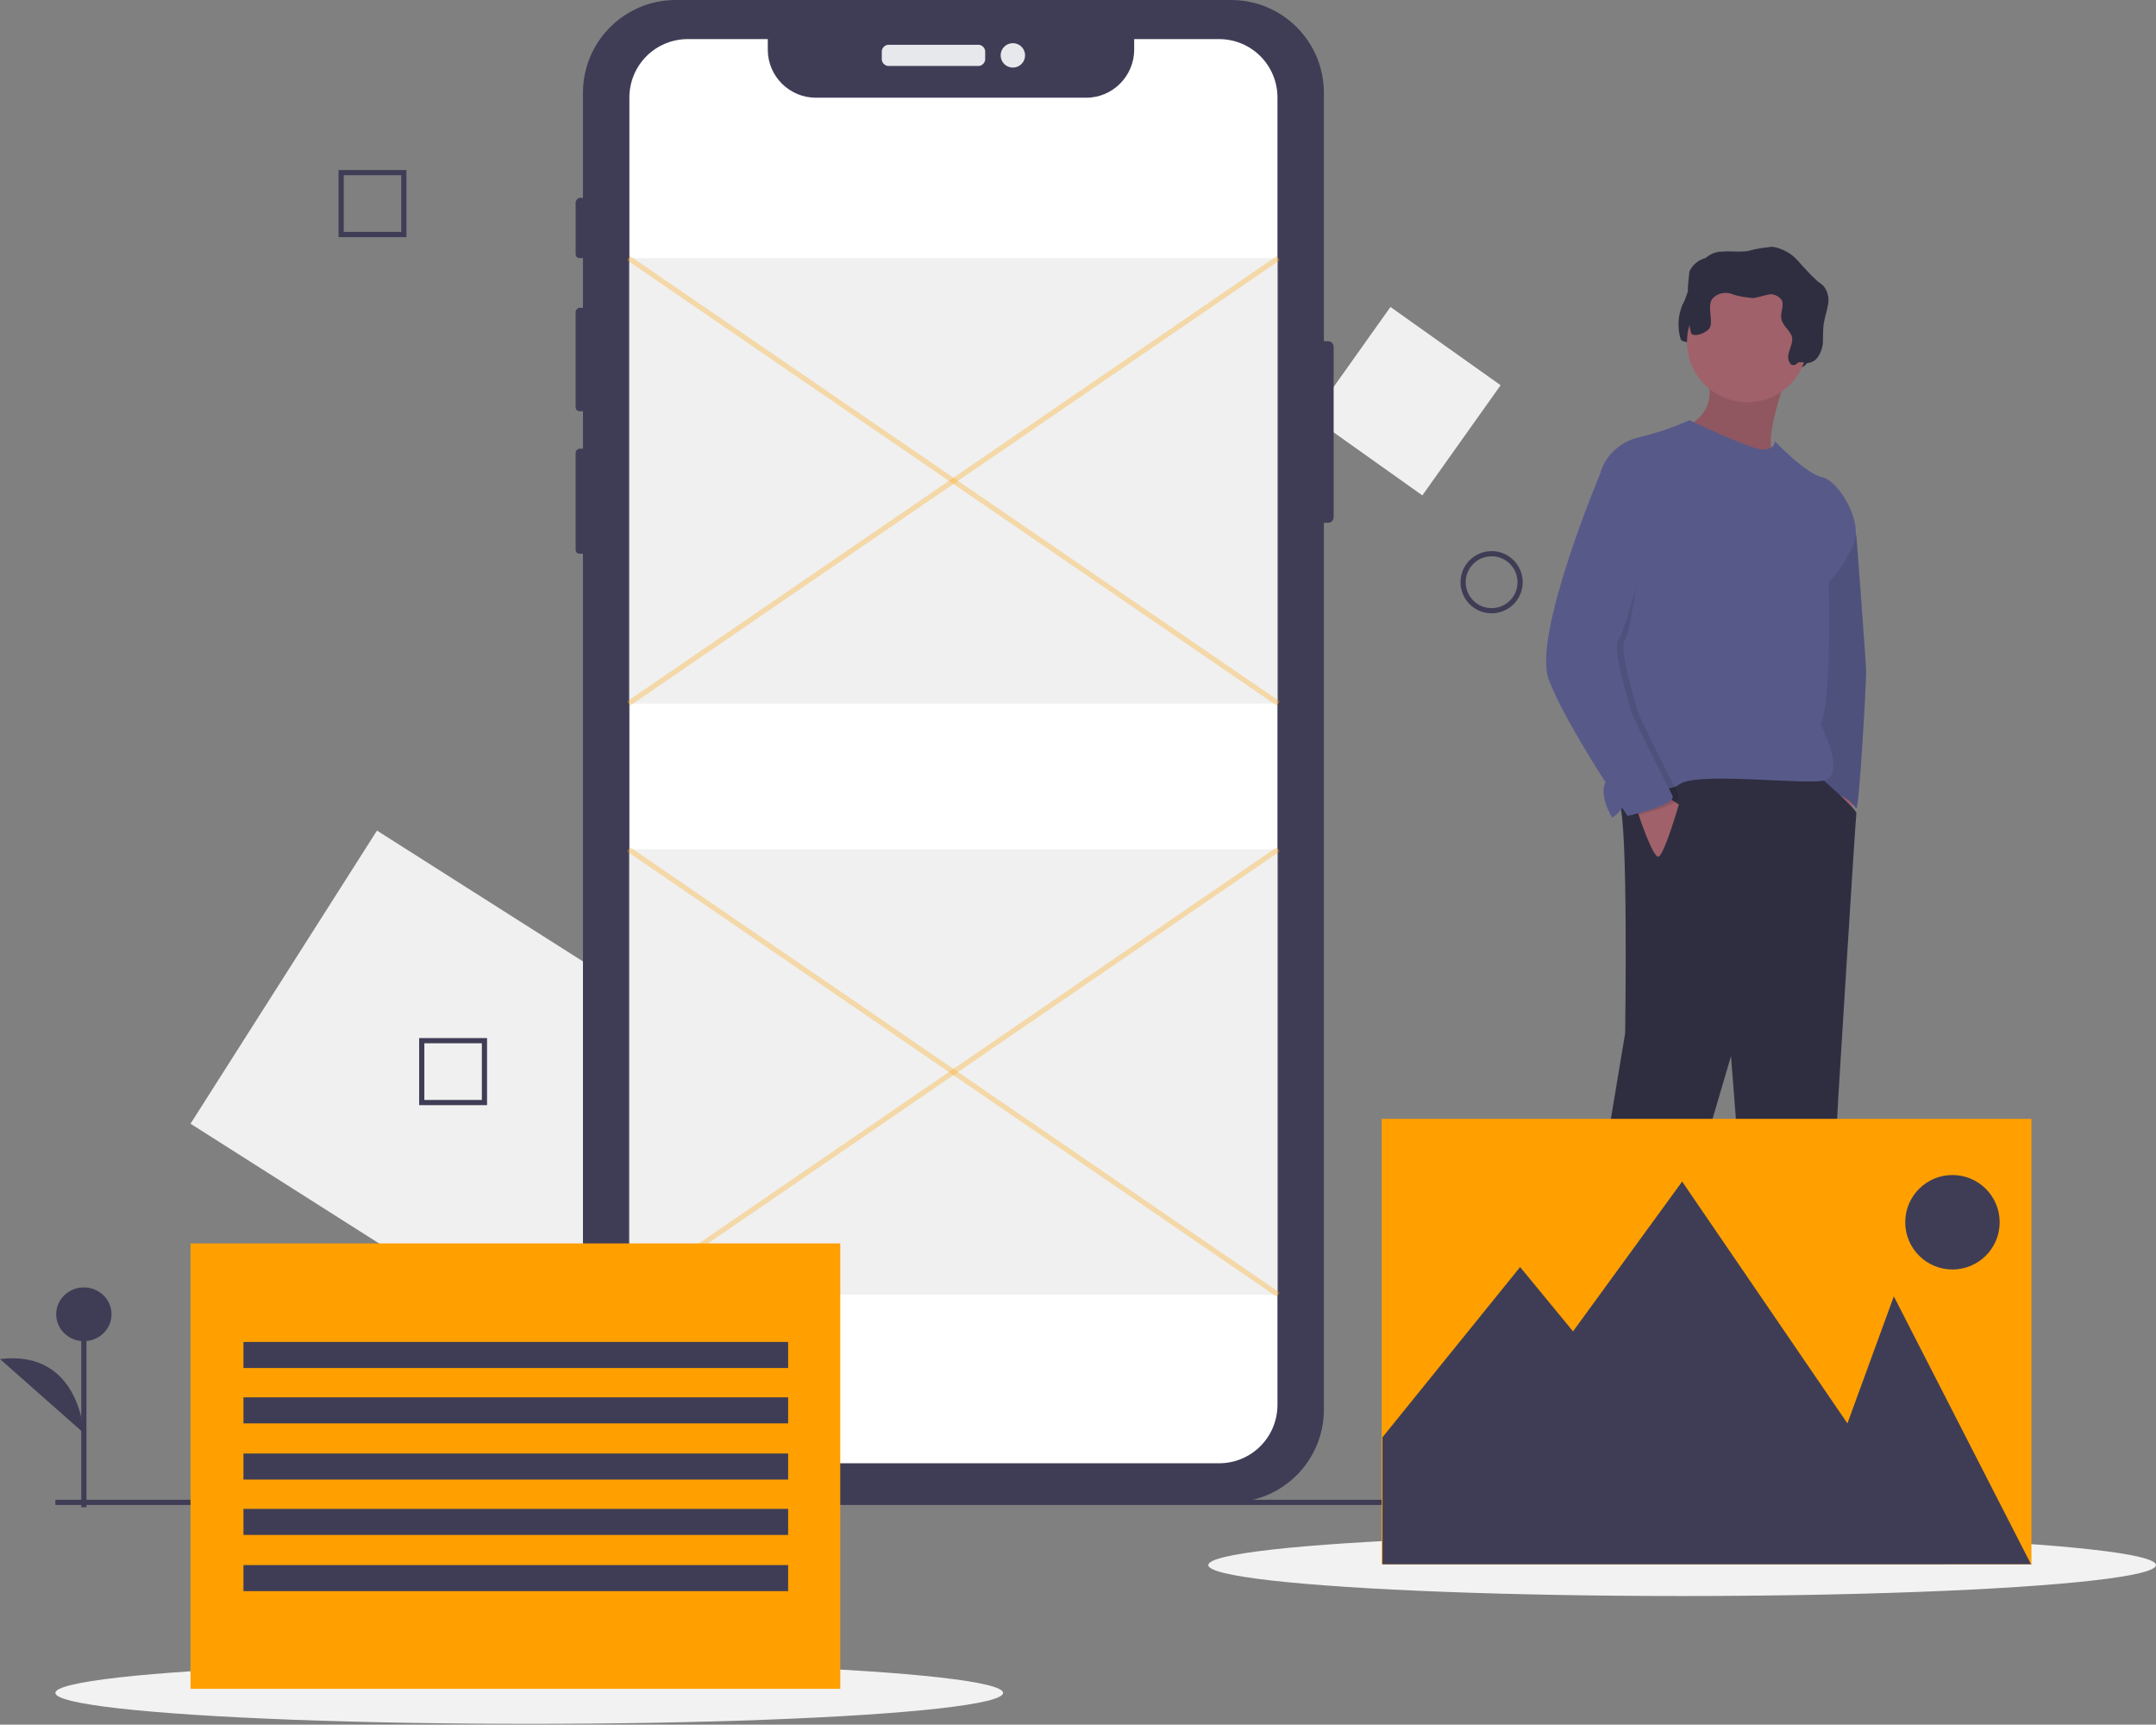 <?xml version="1.0" encoding="utf-8"?>
<!-- Generator: Adobe Illustrator 19.2.1, SVG Export Plug-In . SVG Version: 6.00 Build 0)  -->
<svg version="1.1" id="undraw_insert_block_efyb" xmlns="http://www.w3.org/2000/svg" xmlns:xlink="http://www.w3.org/1999/xlink"
	 x="0px" y="0px" viewBox="0 0 264.8 211.8" style="enable-background:new 0 0 264.8 211.8;" xml:space="preserve">
<rect x="0" y="0" width="264.8" height="211.8" fill="#808080" stroke="none"/>
<style type="text/css">
	.st0{fill:#F0F0F0;}
	.st1{fill:#2F2E41;}
	.st2{fill:#A0616A;}
	.st3{fill:#575A89;}
	.st4{opacity:0.1;enable-background:new    ;}
	.st5{fill:#F2F2F2;}
	.st6{fill:none;stroke:#3F3D56;stroke-width:0.638;stroke-miterlimit:10;}
	.st7{fill:#3F3D56;stroke:#3F3D56;stroke-width:0.638;stroke-miterlimit:10;}
	.st8{fill:#3F3D56;}
	.st9{fill:#E6E8EC;}
	.st10{fill:#FFFFFF;}
	.st11{opacity:0.3;fill:#CCCCCC;enable-background:new    ;}
	.st12{opacity:0.3;fill:none;stroke:#FFA000;stroke-width:0.638;stroke-miterlimit:10;enable-background:new    ;}
	.st13{fill:#FFA000;}
</style>
<path id="Path" class="st0" d="M70.9,161.3l19.8-31.1L46.3,102l-22.9,36l36.7,23.3H70.9z"/>
<path id="Path-2" class="st1" d="M219.2,45.5c-0.3,0.1-0.6,0-0.7-0.3c-0.6-0.9,0.5-2.1,0.3-3.1c-0.2-0.8-1.1-1.3-1.3-2.2
	c-0.2-0.8,0.4-1.7,0-2.4c-0.4-0.5-1.1-0.8-1.7-0.6c-0.6,0.1-1.3,0.4-1.9,0.4c-0.9-0.1-1.7-0.2-2.5-0.5c-0.8-0.3-1.8-0.1-2.4,0.6
	c-0.6,0.9,0,2.2-0.2,3.3c-0.2,0.9-0.9,1.6-0.9,2.5c0,0.3,0.8,0.1,0.8,0.4c0,0.3,0.3,0,0,0c-0.3-0.1-0.5-0.3-0.5-0.6
	c0-0.3-0.5-0.3-0.5-0.6c0-0.6-1.1-0.2-1.3-0.8c-0.4-1.4-0.3-2.8,0.2-4.1c0.3-0.5,0.5-1.1,0.7-1.7c0-0.8,0.1-1.6,0.2-2.5
	c0.5-1,1.5-1.7,2.7-1.7c1.1-0.1,2.2,0.1,3.3-0.1c1-0.3,2-0.4,2.9-0.5c1.2,0.2,2.3,0.8,3.1,1.7c0.8,0.9,1.6,1.8,2.5,2.6
	c0.3,0.2,0.6,0.4,0.8,0.7c0.4,0.6,0.6,1.4,0.4,2.2c-0.1,0.7-0.4,1.5-0.5,2.2c-0.1,0.7-0.1,1.4-0.1,2.1c0,0.7-0.2,1.4-0.6,2
	c-0.3,0.5-0.9,0.8-1.5,0.8c-0.2,0-0.4-0.2-0.6-0.1C219.5,45.2,219.4,45.4,219.2,45.5z"/>
<path id="Path-3" class="st2" d="M227.8,97l-0.7,4.5l-1.5-2l0.8-3.1L227.8,97z"/>
<path id="Path-4" class="st3" d="M226.8,62.7l1.2,3.1c0,0,1.2,15.6,1.2,16.8s-0.8,16.1-1.2,16.7c0,0-1.4-2-3.2-1.7s-1.1-5.3-1.1-5.3
	L222,78.4l0.3-7L226.8,62.7z"/>
<path id="Path-5" class="st4" d="M226.8,62.7l1.2,3.1c0,0,1.2,15.6,1.2,16.8s-0.8,16.1-1.2,16.7c0,0-1.4-2-3.2-1.7s-1.1-5.3-1.1-5.3
	L222,78.4l0.3-7L226.8,62.7z"/>
<path id="Path-6" class="st2" d="M219.6,45.8c0,0-3.5,8.9-1.5,10.6c2,1.7-11.2-2.9-11.2-2.9l0.3-1.2c0,0,4.3-1.7,2.2-6.6
	C207.3,40.9,219.6,45.8,219.6,45.8z"/>
<path id="Path-7" class="st4" d="M219.6,45.8c0,0-3.5,8.9-1.5,10.6c2,1.7-11.2-2.9-11.2-2.9l0.3-1.2c0,0,4.3-1.7,2.2-6.6
	C207.3,40.9,219.6,45.8,219.6,45.8z"/>
<path id="Path-8" class="st3" d="M225.1,164.4c0.8-0.2,1.7,0,2.3,0.6c1.3,1.3,2.6,2.5,4,3.7c0,0,6.1-0.6,7,2.4
	c0.8,3.1-9.6,3.1-12.2,2.3c-2.5-0.7-3.1,0-3.1,0s-7.8,0.6-7.8-0.6c0-1.3,0.7-5.6,0.7-5.6L225.1,164.4z"/>
<path id="Path-9" class="st3" d="M200.2,171.5l1.4,4.2c0,0,4.1,5.7,1.8,6.9s-10.6,2.3-10.6-0.7V176c0,0,0.8-4.1,1.7-4.5
	S200.2,171.5,200.2,171.5z"/>
<path id="Path-10" class="st1" d="M223.6,95.5c0,0,4.5,3.9,4.4,4.4c-0.1,0.5-2.2,34.5-2.2,34.5l-1.2,22c0,0,1.5,5.2,0.7,6.3
	c-0.7,1.2,1.1,1.5,1.1,1.5s-7.6,6.9-10.8,3.9l-3-38.4l-8.2,27.9c0,0-1.4,14.8-3,14.8c-1.6,0-8,0.3-7.9-0.5c0.1-0.8-0.3-7.3,0.4-11.1
	s5.7-33.9,5.7-33.9s0.4-25.8-0.7-28.2s0.6-5,0.6-5l7.4-2.9l8.9,1.1L223.6,95.5z"/>
<ellipse id="Oval" class="st2" cx="214.6" cy="42" rx="7.4" ry="7.4"/>
<path id="Path-11" class="st3" d="M196.6,57.9c0.7-2.1,2.5-3.7,4.7-4.2c2.1-0.5,4.2-1.2,6.2-2.1c0,0,7.5,3.6,9,3.6s1.5-1,1.5-1
	s3.8,4,5.8,4.4s5,5.4,3.9,8.1c-0.7,1.8-1.8,3.4-3.1,4.8c0,0,0.4,14.8-1,17.5c0,0,3.4,6.4,0.2,6.9c-3.2,0.4-15.4-1.1-17.5,0.4
	c-2.1,1.5-6-0.3-6.6,1.7c-0.2,1-0.8,1.9-1.7,2.4c0,0-1.8-2.9-0.7-4.5C198.5,94.3,196.6,57.9,196.6,57.9z"/>
<path id="Path-12" class="st2" d="M204.5,97.7l1.7,1.1c0,0-1.8,6.2-2.5,6.4c-0.7,0.2-2.5-5.3-2.5-5.3L204.5,97.7z"/>
<path id="Path-13" class="st1" d="M220.5,44.8c-0.3,0.1-0.6,0-0.7-0.3c-0.6-0.9,0.5-2.1,0.3-3.1c-0.2-0.8-1.1-1.3-1.3-2.2
	c-0.2-0.8,0.4-1.7,0-2.4c-0.4-0.5-1.1-0.8-1.7-0.6c-0.6,0.1-1.3,0.4-1.9,0.4c-0.9-0.1-1.7-0.2-2.5-0.5c-0.8-0.3-1.8-0.1-2.4,0.6
	c-0.6,0.9,0,2.2-0.2,3.3c-0.2,0.9-2.2,1.5-2.4,0.9c-0.4-1.4-0.3-2.8,0.2-4.1c0.3-0.5,0.5-1.1,0.7-1.7c0-0.8,0.1-1.6,0.2-2.5
	c0.5-1,1.5-1.7,2.7-1.7c1.1-0.1,2.2,0.1,3.3-0.1c1-0.3,2-0.4,2.9-0.5c1.2,0.2,2.3,0.8,3.1,1.7c0.8,0.9,1.6,1.8,2.5,2.6
	c0.3,0.2,0.6,0.4,0.8,0.7c0.4,0.6,0.6,1.4,0.4,2.2c-0.1,0.7-0.4,1.5-0.5,2.2c-0.1,0.7-0.1,1.4-0.1,2.1c0,0.7-0.2,1.4-0.6,2
	c-0.3,0.5-0.9,0.8-1.5,0.8c-0.2,0-0.4-0.2-0.6-0.1C220.8,44.4,220.7,44.7,220.5,44.8z"/>
<path id="Path-14" class="st4" d="M200.8,59.8l-3.4-1.8c0,0-8.4,19.9-6.4,25.4c2,5.5,9.7,16.8,9.7,16.8s6.1-1.3,5.5-2.5
	c-0.6-1.3-4.8-9.4-5.1-10.5s-2.4-7.9-1.5-8.7s2.8-17.9,2.8-17.9L200.8,59.8z"/>
<path id="Path-15" class="st3" d="M200.8,56.8l-4.2,1.2c0,0-8.4,19.9-6.4,25.4c2,5.5,9.7,16.8,9.7,16.8s6.1-1.3,5.5-2.5
	s-4.8-9.4-5.1-10.5c-0.3-1.1-2.4-7.9-1.5-8.7s5.5-19,5.5-19L200.8,56.8z"/>
<rect id="Rectangle" x="164.4" y="40.9" transform="matrix(0.579 -0.815 0.815 0.579 32.644 161.53)" class="st0" width="16.6" height="16.6"/>
<ellipse id="Oval-2" class="st5" cx="65" cy="207.9" rx="58.2" ry="3.8"/>
<ellipse id="Oval-3" class="st5" cx="206.6" cy="192.2" rx="58.2" ry="3.8"/>
<path id="Path-16" class="st6" d="M6.8,184.5l199,0"/>
<ellipse id="Oval-4" class="st6" cx="183.2" cy="71.5" rx="3.5" ry="3.5"/>
<rect id="Rectangle-2" x="41.9" y="21.2" class="st6" width="7.7" height="7.6"/>
<rect id="Rectangle-3" x="51.8" y="127.8" class="st6" width="7.7" height="7.6"/>
<path id="Path-17" class="st7" d="M10.3,185.1v-23.7"/>
<ellipse id="Oval-5" class="st8" cx="10.3" cy="161.4" rx="3.4" ry="3.3"/>
<path id="Path-18" class="st8" d="M10.3,176c0,0-0.5-10.3-10.3-9.1"/>
<path id="Rectangle-4" class="st8" d="M161.8,41.9h1.3c0.4,0,0.7,0.3,0.7,0.7v20.9c0,0.4-0.3,0.7-0.7,0.7h-1.3
	c-0.4,0-0.7-0.3-0.7-0.7V42.6C161.1,42.2,161.4,41.9,161.8,41.9z"/>
<path id="Rectangle-5" class="st8" d="M71.2,24.3h0.6c0.3,0,0.5,0.2,0.5,0.5v6.4c0,0.3-0.2,0.5-0.5,0.5h-0.6c-0.3,0-0.5-0.2-0.5-0.5
	v-6.4C70.8,24.5,71,24.3,71.2,24.3z"/>
<path id="Rectangle-6" class="st8" d="M71.2,37.8h0.6c0.3,0,0.5,0.2,0.5,0.5v11.7c0,0.3-0.2,0.5-0.5,0.5h-0.6
	c-0.3,0-0.5-0.2-0.5-0.5V38.3C70.7,38.1,70.9,37.8,71.2,37.8z"/>
<path id="Rectangle-7" class="st8" d="M71.2,55.1h0.6c0.3,0,0.5,0.2,0.5,0.5v11.9c0,0.3-0.2,0.5-0.5,0.5h-0.6
	c-0.3,0-0.5-0.2-0.5-0.5V55.6C70.7,55.3,71,55.1,71.2,55.1z"/>
<path id="Rectangle-8" class="st8" d="M83,0h68.2c6.3,0,11.4,5.1,11.4,11.4v161.7c0,6.3-5.1,11.4-11.4,11.4H83
	c-6.3,0-11.4-5.1-11.4-11.4V11.4C71.6,5.1,76.7,0,83,0z"/>
<path id="Rectangle-9" class="st9" d="M109.1,5.5h11.1c0.4,0,0.8,0.4,0.8,0.8v1c0,0.4-0.4,0.8-0.8,0.8h-11.1c-0.4,0-0.8-0.4-0.8-0.8
	v-1C108.3,5.9,108.7,5.5,109.1,5.5z"/>
<ellipse id="Oval-6" class="st9" cx="124.4" cy="6.8" rx="1.5" ry="1.5"/>
<path id="Path-19" class="st10" d="M156.9,12v160.5c0,4-3.2,7.2-7.2,7.2l0,0H84.5c-4,0-7.2-3.2-7.2-7.2c0,0,0,0,0,0V12
	c0-4,3.2-7.2,7.2-7.2c0,0,0,0,0,0h9.8v1.3c0,3.3,2.7,5.9,5.9,5.9h33.2c3.3,0,5.9-2.7,5.9-5.9c0,0,0,0,0,0V4.8h10.4
	C153.7,4.8,156.9,8,156.9,12C156.9,12,156.9,12,156.9,12z"/>
<rect id="Rectangle-10" x="77.2" y="31.7" class="st11" width="79.8" height="54.7"/>
<rect id="Rectangle-11" x="77.2" y="104.3" class="st11" width="79.8" height="54.7"/>
<path id="Path-20" class="st12" d="M77.2,31.7L157,86.4"/>
<path id="Path-21" class="st12" d="M157,31.7L77.2,86.4"/>
<path id="Path-22" class="st12" d="M77.2,104.3L157,159"/>
<path id="Path-23" class="st12" d="M157,104.3L77.2,159"/>
<rect id="Rectangle-12" x="169.7" y="137.4" class="st13" width="79.8" height="54.7"/>
<path id="Path-24" class="st8" d="M249.5,192.2l-16.9-33l-5.7,15.6l-20.3-29.7l-13.4,18.4l-6.5-7.9l-16.9,20.9v15.6H249.5z"/>
<ellipse id="Oval-7" class="st8" cx="239.8" cy="150.1" rx="5.8" ry="5.8"/>
<rect id="Rectangle-13" x="23.4" y="152.7" class="st13" width="79.8" height="54.7"/>
<rect id="Rectangle-14" x="29.9" y="164.8" class="st8" width="66.9" height="3.2"/>
<rect id="Rectangle-15" x="29.9" y="171.6" class="st8" width="66.9" height="3.2"/>
<rect id="Rectangle-16" x="29.9" y="178.5" class="st8" width="66.9" height="3.2"/>
<rect id="Rectangle-17" x="29.9" y="185.3" class="st8" width="66.9" height="3.2"/>
<rect id="Rectangle-18" x="29.9" y="192.2" class="st8" width="66.9" height="3.2"/>
</svg>
